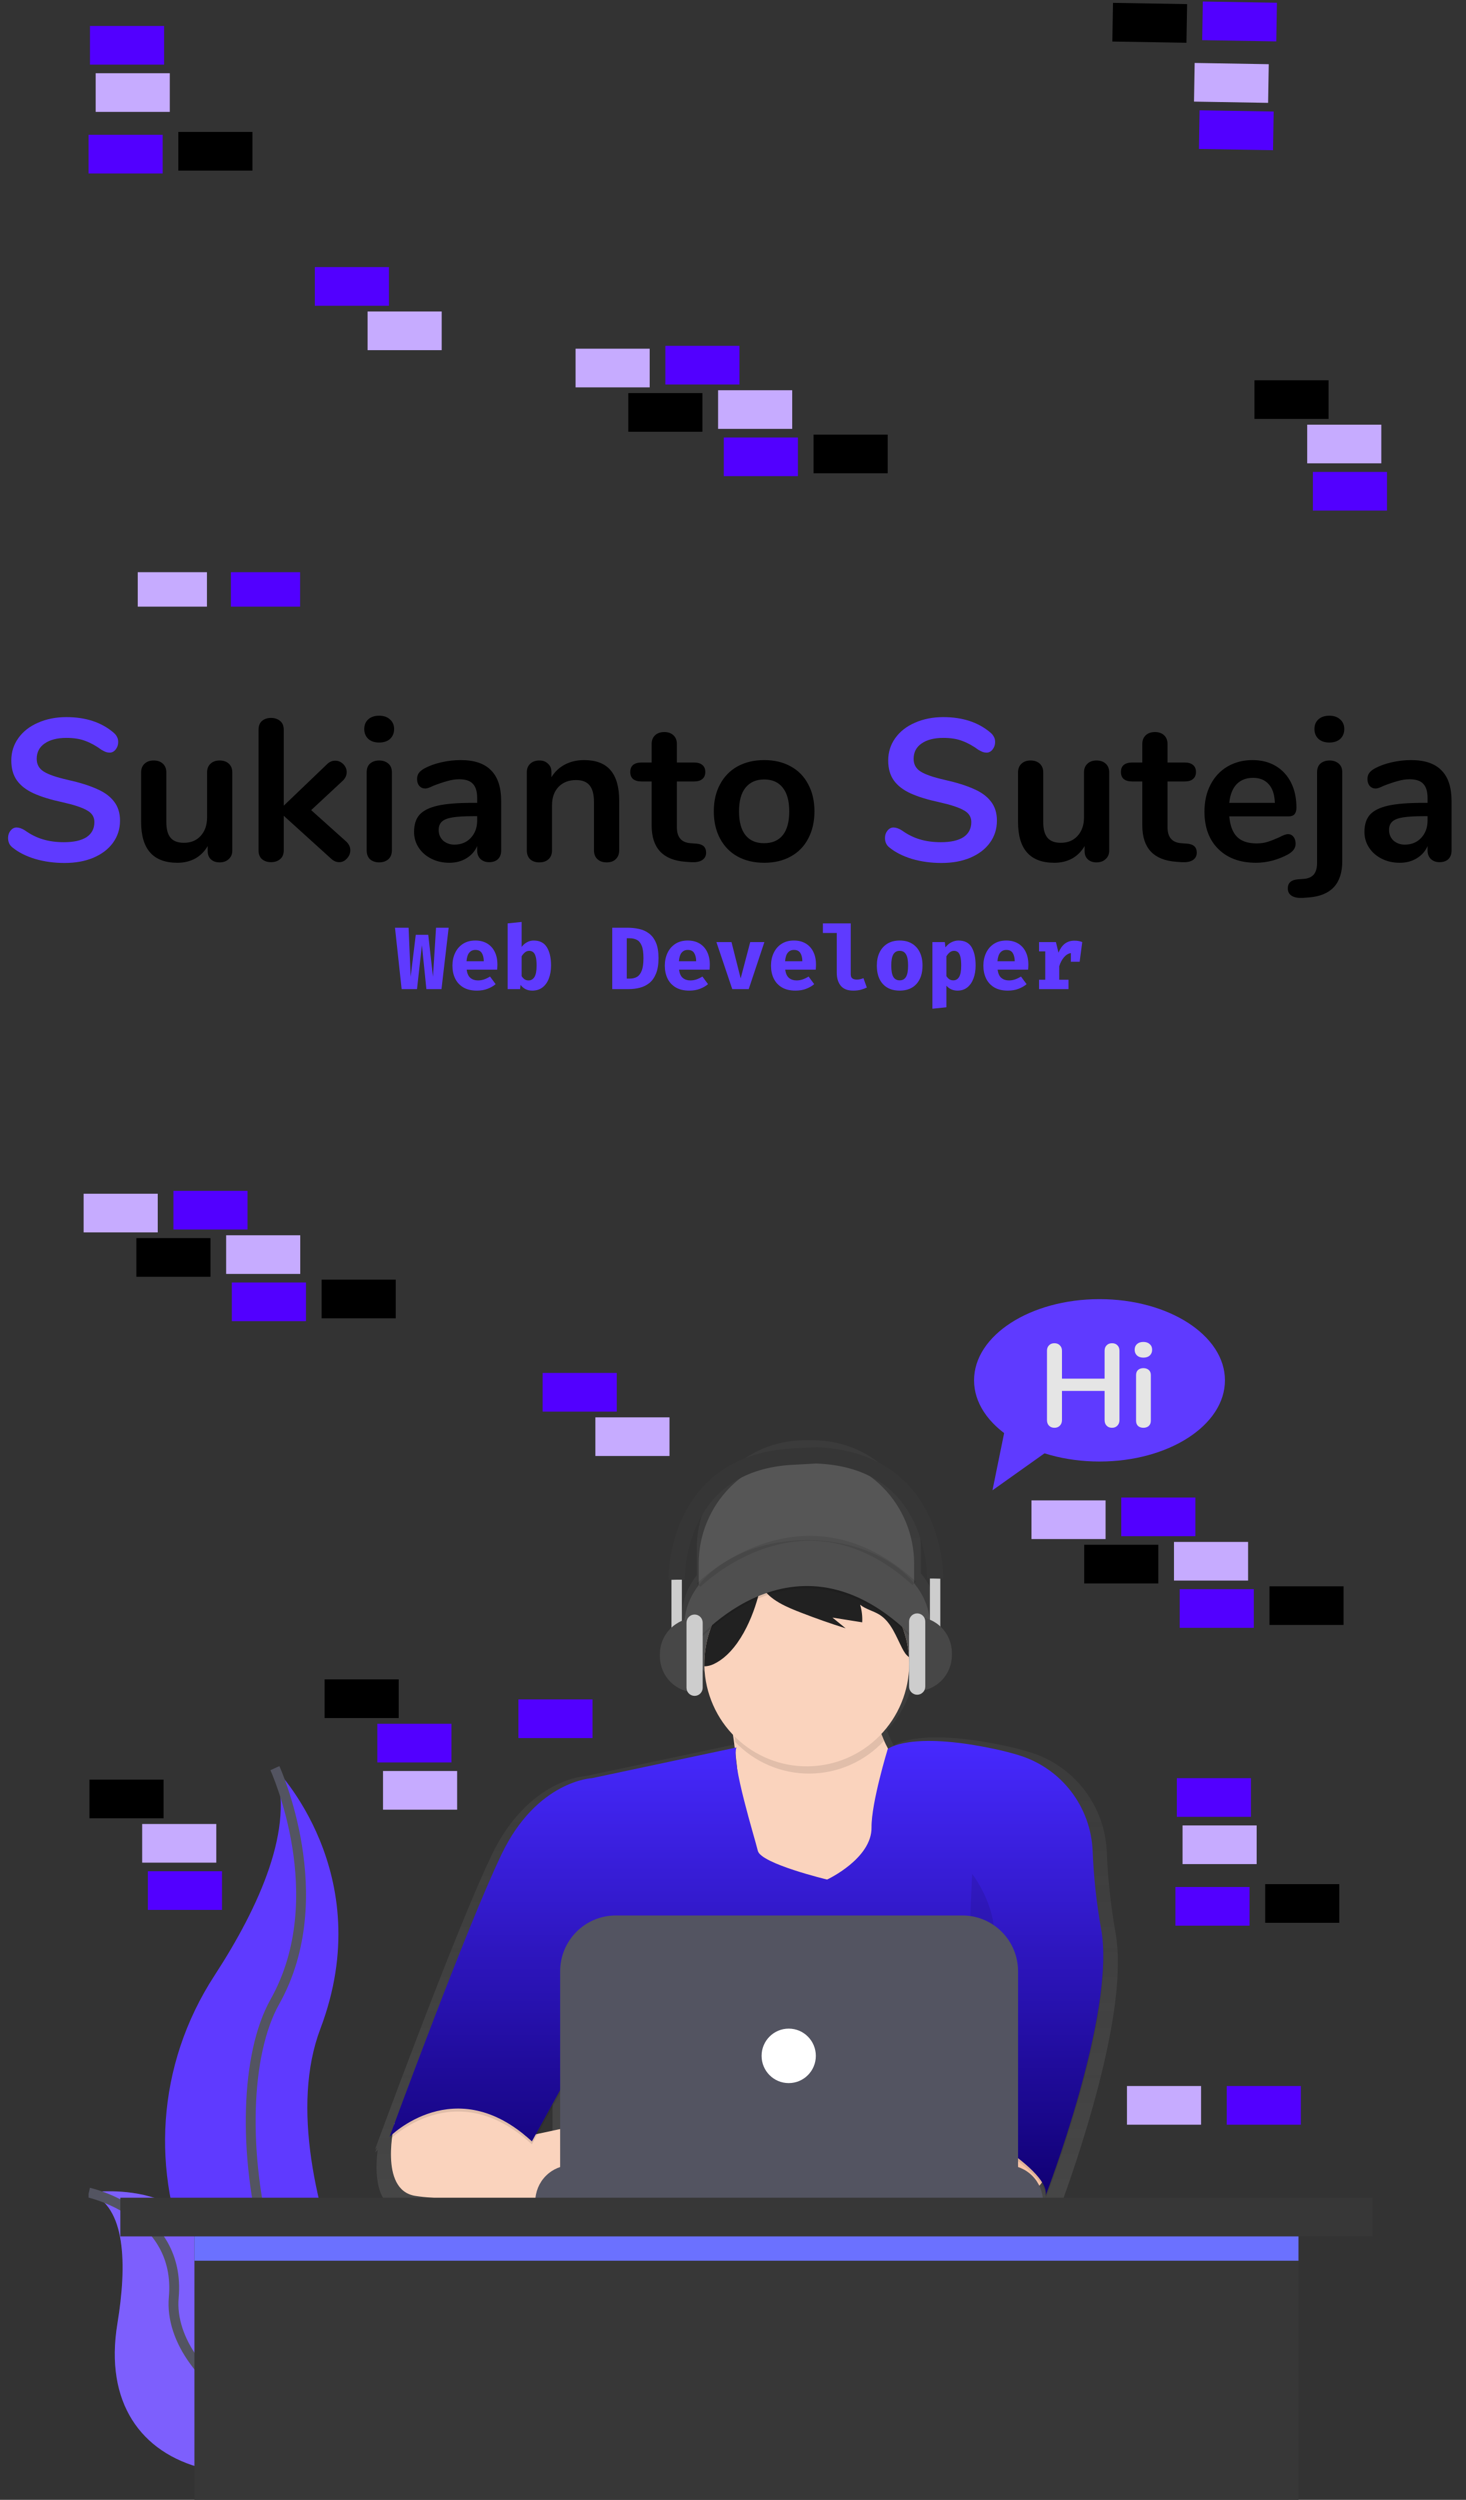 <svg width="298" height="508" viewBox="0 0 298 508" fill="none" xmlns="http://www.w3.org/2000/svg">
<rect x="0" y="0" width="298" height="508" fill="#333333" stroke="none"/>
<g clip-path="url(#clip0)">
<path d="M254.286 361.347H239.222V369.203H254.286V361.347Z" fill="#5200FF"/>
<path d="M255.445 370.949H240.381V378.806H255.445V370.949Z" fill="#C6ABFF"/>
<path d="M242.988 304.315H227.924V312.171H242.988V304.315Z" fill="#5200FF"/>
<path d="M253.707 313.335H238.642V321.192H253.707V313.335Z" fill="#C6ABFF"/>
<path d="M224.737 304.897H209.673V312.753H224.737V304.897Z" fill="#C6ABFF"/>
<path d="M273.116 322.356H258.052V330.212H273.116V322.356Z" fill="black"/>
<path d="M254.865 322.938H239.801V330.794H254.865V322.938Z" fill="#5200FF"/>
<path d="M235.456 313.917H220.391V321.774H235.456V313.917Z" fill="black"/>
<path d="M272.247 382.879H257.183V390.736H272.247V382.879Z" fill="black"/>
<path d="M253.996 383.461H238.932V391.318H253.996V383.461Z" fill="#5200FF"/>
<path d="M55.878 359.31C55.878 359.31 77.11 380.636 65.125 412.268C53.14 443.9 85.668 496.547 85.668 496.547C85.668 496.547 85.32 496.495 84.674 496.381C41.069 488.65 19.402 438.558 43.661 401.356C52.665 387.509 60.064 371.281 55.878 359.31Z" fill="#5F3AFF"/>
<path d="M55.878 359.31C55.878 359.31 67.863 385.452 55.878 406.774C43.893 428.097 53.824 487.957 85.67 496.547" stroke="#535461" stroke-width="2" stroke-miterlimit="10"/>
<path d="M18.061 445.562C18.061 445.562 42.288 441.686 44.496 463.495C46.703 485.304 91.085 488.327 91.085 488.327C91.085 488.327 90.795 488.525 90.253 488.883C53.61 513.034 18.582 504.273 23.863 472.192C25.825 460.265 25.663 448.285 18.061 445.562Z" fill="#5F3AFF"/>
<path opacity="0.2" d="M18.061 445.562C18.061 445.562 42.288 441.686 44.496 463.495C46.703 485.304 91.085 488.327 91.085 488.327C91.085 488.327 90.795 488.525 90.253 488.883C53.61 513.034 18.582 504.273 23.863 472.192C25.825 460.265 25.663 448.285 18.061 445.562Z" fill="#F5F5F5"/>
<path d="M18.061 445.562C18.061 445.562 36.865 449.708 35.321 466.882C33.777 484.056 63.248 504.654 91.085 488.327" stroke="#535461" stroke-width="2" stroke-miterlimit="10"/>
<path d="M33.247 361.638H18.183V369.494H33.247V361.638Z" fill="black"/>
<path d="M43.966 370.658H28.901V378.515H43.966V370.658Z" fill="#C6ABFF"/>
<path d="M125.371 279H110.306V286.856H125.371V279Z" fill="#5200FF"/>
<path d="M244.147 423.907H229.082V431.764H244.147V423.907Z" fill="#C6ABFF"/>
<path d="M45.125 380.26H30.06V388.117H45.125V380.26Z" fill="#5200FF"/>
<path d="M136.089 288.021H121.025V295.877H136.089V288.021Z" fill="#C6ABFF"/>
<path d="M81.047 341.27H65.983V349.126H81.047V341.27Z" fill="black"/>
<path d="M91.766 350.29H76.701V358.146H91.766V350.29Z" fill="#5200FF"/>
<path d="M120.446 345.343H105.382V353.2H120.446V345.343Z" fill="#5200FF"/>
<path d="M92.925 359.892H77.86V367.749H92.925V359.892Z" fill="#C6ABFF"/>
<path d="M264.425 423.907H249.361V431.764H264.425V423.907Z" fill="#5200FF"/>
<path d="M226.77 392.804C225.795 387.352 225.197 381.838 224.98 376.303C224.788 371.744 223.196 367.357 220.423 363.743C217.65 360.128 213.832 357.464 209.493 356.115C207.911 355.626 206.17 355.169 204.246 354.759C187.386 351.162 182.264 354.302 181.682 354.715C181.189 353.815 180.76 352.88 180.399 351.919C180.37 351.82 180.344 351.721 180.315 351.628C183.651 348.054 185.685 343.45 186.082 338.566C188.895 335.703 190.538 332.246 190.538 328.524C190.538 325.324 189.321 322.321 187.192 319.722V314.665C187.192 308.833 184.885 303.24 180.78 299.116C176.674 294.992 171.106 292.676 165.3 292.676H163.524C160.649 292.676 157.802 293.245 155.146 294.35C152.49 295.455 150.076 297.074 148.043 299.116C146.01 301.158 144.398 303.582 143.298 306.25C142.197 308.918 141.631 311.777 141.631 314.665V320.115C139.699 322.62 138.604 325.481 138.604 328.518C138.604 332.162 140.18 335.549 142.886 338.377C143.255 343.439 145.382 348.211 148.894 351.861C149.013 352.687 149.134 353.575 149.253 354.512L119.096 360.91C119.096 360.91 107.467 361.39 99.976 376.914C93.64 390.063 81.032 423.846 77.298 433.902C76.623 435.724 76.241 436.768 76.241 436.768C76.241 436.768 76.365 436.643 76.6 436.428L76.241 437.408C76.241 437.408 76.423 437.222 76.771 436.917C76.244 441.124 76.168 448.349 81.655 449.248C86.256 450.002 98.11 450.313 107.065 450.438H107.684C113.62 450.517 118.137 450.517 118.137 450.517V450.438H214.444V449.446C214.445 448.546 214.265 447.655 213.914 446.827L214.047 446.664C214.562 447.348 214.905 448.147 215.046 448.992C215.035 449.075 215.02 449.156 215 449.237L215.058 449.088C215.081 449.353 215.061 449.619 215 449.877C215 449.877 227.356 417.901 227.222 398.807C227.258 396.797 227.106 394.787 226.77 392.804V392.804ZM149.754 358.833C149.595 357.92 149.492 356.999 149.447 356.074C149.447 356.074 149.447 356.057 149.447 356.048C149.554 356.947 149.659 357.878 149.754 358.833ZM112.32 427.515V435.136L107.569 436.157L112.32 427.515Z" fill="url(#paint0_linear)"/>
<path d="M163.923 295.751C169.73 295.751 175.298 298.068 179.404 302.192C183.509 306.316 185.816 311.909 185.816 317.741V327.122H142.031V317.741C142.031 311.909 144.338 306.316 148.443 302.192C152.549 298.068 158.117 295.751 163.923 295.751V295.751Z" fill="#565656"/>
<path d="M164.077 347.421C177.859 347.421 189.032 339.71 189.032 330.198C189.032 320.686 177.859 312.975 164.077 312.975C150.295 312.975 139.123 320.686 139.123 330.198C139.123 339.71 150.295 347.421 164.077 347.421Z" fill="#4F4F4F"/>
<path d="M148.08 346.882C148.08 346.882 153.295 374.254 148.08 381.637C142.865 389.019 164.013 391.94 164.013 391.94L185.903 383.944L188.965 364.259C188.965 364.259 175.639 356.723 178.4 341.499L148.08 346.882Z" fill="#FAD3BD"/>
<path d="M212.688 439.152C212.688 439.152 214.067 445.149 206.564 446.225C202.134 446.88 197.628 446.826 193.215 446.065L191.561 431.001H209.015L212.688 439.152Z" fill="#F7C4A7"/>
<path d="M80.198 431.476C80.198 431.476 76.884 445.003 84.387 446.225C91.89 447.447 119.441 447.456 119.441 447.456V431.452L106.966 434.129L95.257 422.851L80.198 431.476Z" fill="#FAD3BD"/>
<path opacity="0.1" d="M149.691 355.725L120.37 361.952C120.37 361.952 109.194 362.415 101.998 377.33C94.802 392.246 79.184 434.845 79.184 434.845C79.184 434.845 92.51 421.311 108.122 435.767L118.534 416.854L116.236 446.842H196.911V432.692C196.911 432.692 213.751 441.764 212.529 446.839C212.529 446.839 226.941 409.541 223.827 392.592C222.89 387.352 222.315 382.053 222.106 376.734V376.734C221.922 372.352 220.393 368.136 217.728 364.662C215.063 361.189 211.393 358.629 207.222 357.334C205.704 356.866 204.035 356.426 202.181 356.033C184.88 352.344 180.454 356.033 180.454 356.033C180.454 356.033 177.102 366.986 177.163 371.95C177.238 378.331 168.13 382.562 168.13 382.562C168.13 382.562 154.656 379.332 154.045 376.719C153.434 374.106 148.613 358.801 149.691 355.725Z" fill="black"/>
<path d="M149.691 355.111L120.37 361.338C120.37 361.338 109.194 361.801 101.998 376.716C94.802 391.632 79.181 434.237 79.181 434.237C79.181 434.237 92.507 420.704 108.119 435.159L118.531 416.246L116.233 446.225H196.911V432.078C196.911 432.078 213.751 441.151 212.529 446.225C212.529 446.225 226.941 408.928 223.827 391.978C222.89 386.738 222.315 381.439 222.106 376.12V376.12C221.922 371.739 220.393 367.522 217.728 364.048C215.063 360.575 211.393 358.015 207.222 356.72C205.704 356.252 204.035 355.812 202.181 355.42C184.88 351.73 180.454 355.42 180.454 355.42C180.454 355.42 177.102 366.372 177.163 371.336C177.238 377.717 168.13 381.948 168.13 381.948C168.13 381.948 154.656 378.718 154.045 376.105C153.434 373.492 148.613 358.187 149.691 355.111Z" fill="url(#paint1_linear)"/>
<path opacity="0.1" d="M179.651 353.805C178.419 350.302 178.143 346.533 178.851 342.887L148.532 348.267C148.532 348.267 148.969 350.569 149.465 354.017C151.424 356.059 153.776 357.679 156.378 358.779C158.98 359.879 161.777 360.437 164.6 360.417C167.423 360.397 170.213 359.8 172.799 358.664C175.386 357.527 177.715 355.874 179.645 353.805H179.651Z" fill="black"/>
<path d="M184.822 338.118C184.799 343.606 182.629 348.864 178.78 352.759C174.932 356.655 169.714 358.875 164.251 358.941C158.788 359.008 153.518 356.915 149.577 353.114C145.636 349.314 143.34 344.11 143.184 338.625C143.184 338.456 143.184 338.287 143.184 338.118C143.183 334.202 144.277 330.365 146.34 327.042C148.404 323.719 151.354 321.045 154.856 319.324C155.48 319.018 156.121 318.742 156.78 318.498C160.205 317.233 163.9 316.888 167.498 317.497V317.497C172.111 318.286 176.324 320.613 179.457 324.103C182.59 327.592 184.461 332.041 184.767 336.73C184.804 337.19 184.822 337.653 184.822 338.118Z" fill="#FAD3BD"/>
<g opacity="0.1">
<path opacity="0.1" d="M156.748 318.989L156.777 318.972C156.118 319.216 155.477 319.492 154.853 319.798C151.351 321.519 148.401 324.193 146.337 327.516C144.274 330.839 143.18 334.676 143.181 338.592C143.181 338.761 143.181 338.93 143.181 339.099C143.829 339.081 144.465 338.927 145.05 338.648C150.125 336.267 153.161 328.987 154.366 323.91C154.801 322.091 155.209 320.042 156.748 318.989Z" fill="black"/>
<path opacity="0.1" d="M172.684 319.574C171.036 318.814 169.295 318.274 167.507 317.971C168.974 318.31 170.283 319.136 171.224 320.316C171.685 320.946 172.067 321.63 172.362 322.353C169.591 321.136 166.59 320.538 163.566 320.601C160.543 320.664 157.569 321.386 154.85 322.717C156.157 325.594 160.21 327.163 162.915 328.213C165.878 329.362 168.871 330.412 171.896 331.364L169.219 329.182L175.265 330.148C175.33 328.94 175.187 327.729 174.842 326.569C176.001 327.506 177.536 327.82 178.794 328.606C181.149 330.099 182.131 332.971 183.414 335.459C183.753 336.116 184.153 336.788 184.764 337.204C184.517 333.446 183.264 329.824 181.138 326.72C179.012 323.617 176.091 321.148 172.684 319.574V319.574Z" fill="black"/>
</g>
<path d="M156.748 318.515L156.777 318.498C156.118 318.742 155.477 319.017 154.853 319.324C151.351 321.045 148.401 323.719 146.337 327.042C144.274 330.365 143.18 334.202 143.181 338.118C143.181 338.287 143.181 338.456 143.181 338.625C143.829 338.607 144.465 338.453 145.05 338.174C150.125 335.793 153.161 328.513 154.366 323.435C154.801 321.628 155.209 319.571 156.748 318.515Z" fill="#212121"/>
<path d="M172.684 319.103C171.036 318.342 169.295 317.803 167.507 317.5C168.974 317.838 170.283 318.665 171.224 319.845C171.685 320.474 172.067 321.159 172.362 321.882C169.591 320.665 166.59 320.067 163.566 320.13C160.543 320.193 157.569 320.914 154.85 322.245C156.157 325.123 160.21 326.692 162.915 327.742C165.878 328.89 168.871 329.941 171.896 330.893L169.219 328.711L175.265 329.677C175.33 328.468 175.187 327.258 174.842 326.098C176.001 327.035 177.536 327.349 178.794 328.135C181.149 329.627 182.131 332.499 183.414 334.987C183.753 335.645 184.153 336.317 184.764 336.733C184.517 332.974 183.264 329.352 181.138 326.249C179.012 323.146 176.091 320.677 172.684 319.103V319.103Z" fill="#212121"/>
<path opacity="0.1" d="M140.806 334.67C140.806 334.67 162.243 307.9 187.044 334.67L184.9 328.673C184.9 328.673 173.263 311.604 164.998 315.288C156.733 318.972 148.616 321.593 148.616 321.593L140.806 334.67Z" fill="black"/>
<path d="M140.806 334.196C140.806 334.196 162.243 307.426 187.044 334.196L184.9 328.199C184.9 328.199 173.263 311.13 164.998 314.814C156.733 318.497 148.616 321.119 148.616 321.119L140.806 334.196Z" fill="#4F4F4F"/>
<path opacity="0.1" d="M123.198 391.865C123.198 391.865 118.606 404.167 125.034 415.239C131.463 426.311 119.371 430.926 119.371 430.926" fill="black"/>
<path opacity="0.1" d="M197.607 380.793C197.607 380.793 205.568 390.942 200.362 400.015C195.156 409.088 195.463 430.926 195.463 430.926" fill="black"/>
<path d="M116.155 439.998H204.649C206.598 439.998 208.468 440.776 209.846 442.16C211.224 443.545 211.999 445.422 211.999 447.38V447.38H108.809C108.809 445.423 109.583 443.546 110.96 442.161C112.338 440.777 114.207 439.999 116.155 439.998V439.998Z" fill="#535461"/>
<path d="M125.159 389.249H195.648C197.132 389.249 198.601 389.543 199.972 390.113C201.343 390.683 202.588 391.519 203.637 392.573C204.686 393.627 205.519 394.878 206.086 396.254C206.654 397.631 206.946 399.107 206.946 400.597V441.689H113.861V400.597C113.861 397.587 115.051 394.701 117.17 392.573C119.289 390.445 122.163 389.249 125.159 389.249V389.249Z" fill="#535461"/>
<path d="M160.325 423.313C163.37 423.313 165.838 420.834 165.838 417.776C165.838 414.718 163.37 412.239 160.325 412.239C157.281 412.239 154.812 414.718 154.812 417.776C154.812 420.834 157.281 423.313 160.325 423.313Z" fill="white"/>
<path opacity="0.1" d="M142.031 322.123C142.031 322.123 163.098 300.975 185.819 321.736" stroke="black" stroke-miterlimit="10"/>
<path d="M191.141 320.776H189.026V332.819H191.141V320.776Z" fill="#CDCDCD"/>
<path d="M186.204 328.568C188.137 328.568 189.991 329.34 191.358 330.713C192.725 332.086 193.493 333.948 193.493 335.889V336.361C193.493 338.302 192.725 340.165 191.358 341.537C189.991 342.91 188.137 343.682 186.204 343.682V343.682V328.568Z" fill="#474747"/>
<path d="M188.084 329.514C188.084 328.601 187.347 327.861 186.439 327.861C185.53 327.861 184.793 328.601 184.793 329.514V342.739C184.793 343.651 185.53 344.391 186.439 344.391C187.347 344.391 188.084 343.651 188.084 342.739V329.514Z" fill="#CDCDCD"/>
<path d="M136.492 333.055H138.607V321.012H136.492V333.055Z" fill="#CDCDCD"/>
<path d="M141.428 343.917C139.495 343.917 137.641 343.146 136.275 341.773C134.908 340.4 134.14 338.538 134.14 336.596V336.125C134.14 335.164 134.328 334.212 134.695 333.323C135.061 332.435 135.598 331.628 136.275 330.948C136.951 330.269 137.755 329.729 138.639 329.361C139.523 328.993 140.471 328.804 141.428 328.804V328.804V343.917Z" fill="#474747"/>
<path d="M139.548 342.972C139.548 343.885 140.285 344.625 141.194 344.625C142.103 344.625 142.839 343.885 142.839 342.972V329.747C142.839 328.834 142.103 328.094 141.194 328.094C140.285 328.094 139.548 328.834 139.548 329.747V342.972Z" fill="#CDCDCD"/>
<path d="M188.777 307.903C185.912 301.921 179.672 294.687 166.221 294.108V294.09H166.059L161.293 294.317V294.341C147.932 294.957 141.721 302.165 138.865 308.127C136.962 312.169 135.952 316.576 135.904 321.047L137.55 321.006L139.195 320.968C139.266 316.988 140.177 313.068 141.869 309.469C145.496 301.985 152.171 298.007 161.705 297.637L165.92 297.402C175.459 297.768 182.137 301.752 185.761 309.233C187.455 312.834 188.369 316.756 188.441 320.738L190.086 320.776L191.732 320.817C191.684 316.349 190.676 311.944 188.777 307.903V307.903Z" fill="#363636"/>
<path d="M263.95 447.477H39.519V508H263.95V447.477Z" fill="#373737"/>
<path d="M263.95 451.55H39.519V459.407H263.95V451.55Z" fill="#6B71FF"/>
<path d="M279 446.604H24.463V454.46H279V446.604Z" fill="#373737"/>
</g>
<ellipse cx="223.5" cy="280.5" rx="25.5" ry="16.5" fill="#5F3AFF"/>
<path d="M201.744 302.848L207.222 275.976L224.099 286.962L201.744 302.848Z" fill="#5F3AFF"/>
<path d="M226.048 272.96C226.512 272.96 226.88 273.104 227.152 273.392C227.424 273.664 227.56 274.032 227.56 274.496V288.584C227.56 289.048 227.416 289.424 227.128 289.712C226.856 290 226.496 290.144 226.048 290.144C225.584 290.144 225.216 290 224.944 289.712C224.672 289.424 224.536 289.048 224.536 288.584V282.656H215.872V288.584C215.872 289.048 215.728 289.424 215.44 289.712C215.168 290 214.8 290.144 214.336 290.144C213.888 290.144 213.52 290 213.232 289.712C212.96 289.424 212.824 289.048 212.824 288.584V274.496C212.824 274.032 212.96 273.664 213.232 273.392C213.504 273.104 213.872 272.96 214.336 272.96C214.8 272.96 215.168 273.104 215.44 273.392C215.728 273.664 215.872 274.032 215.872 274.496V280.16H224.536V274.496C224.536 274.032 224.672 273.664 224.944 273.392C225.216 273.104 225.584 272.96 226.048 272.96ZM232.423 290.144C231.991 290.144 231.631 290.024 231.343 289.784C231.071 289.528 230.935 289.168 230.935 288.704V279.44C230.935 278.976 231.071 278.624 231.343 278.384C231.631 278.144 231.991 278.024 232.423 278.024C232.855 278.024 233.215 278.144 233.503 278.384C233.791 278.624 233.935 278.976 233.935 279.44V288.704C233.935 289.168 233.791 289.528 233.503 289.784C233.215 290.024 232.855 290.144 232.423 290.144ZM232.423 275.888C231.879 275.888 231.447 275.744 231.127 275.456C230.807 275.152 230.647 274.76 230.647 274.28C230.647 273.8 230.807 273.416 231.127 273.128C231.447 272.84 231.879 272.696 232.423 272.696C232.951 272.696 233.375 272.84 233.695 273.128C234.031 273.416 234.199 273.8 234.199 274.28C234.199 274.76 234.039 275.152 233.719 275.456C233.399 275.744 232.967 275.888 232.423 275.888Z" fill="#E5E5E5"/>
<path d="M13.12 175.369C11.015 175.369 9.02 175.096 7.134 174.549C5.275 173.975 3.758 173.21 2.583 172.253C1.954 171.788 1.64 171.132 1.64 170.285C1.64 169.711 1.804 169.219 2.132 168.809C2.487 168.372 2.897 168.153 3.362 168.153C3.854 168.153 4.414 168.344 5.043 168.727C6.218 169.574 7.448 170.189 8.733 170.572C10.018 170.955 11.439 171.146 12.997 171.146C14.992 171.146 16.523 170.804 17.589 170.121C18.655 169.41 19.188 168.385 19.188 167.046C19.188 166.007 18.682 165.215 17.671 164.668C16.687 164.094 15.033 163.547 12.71 163.028C10.305 162.509 8.35 161.907 6.847 161.224C5.344 160.541 4.209 159.666 3.444 158.6C2.679 157.534 2.296 156.181 2.296 154.541C2.296 152.846 2.774 151.329 3.731 149.99C4.688 148.651 6.013 147.612 7.708 146.874C9.43 146.109 11.357 145.726 13.489 145.726C17.398 145.726 20.582 146.765 23.042 148.842C23.397 149.143 23.643 149.443 23.78 149.744C23.944 150.017 24.026 150.373 24.026 150.81C24.026 151.384 23.848 151.89 23.493 152.327C23.165 152.737 22.769 152.942 22.304 152.942C22.031 152.942 21.771 152.901 21.525 152.819C21.306 152.737 21.006 152.587 20.623 152.368C19.502 151.548 18.409 150.947 17.343 150.564C16.304 150.154 15.02 149.949 13.489 149.949C11.63 149.949 10.154 150.332 9.061 151.097C7.995 151.835 7.462 152.874 7.462 154.213C7.462 155.334 7.94 156.195 8.897 156.796C9.854 157.397 11.48 157.958 13.776 158.477C16.209 159.024 18.177 159.639 19.68 160.322C21.211 160.978 22.372 161.825 23.165 162.864C23.985 163.903 24.395 165.201 24.395 166.759C24.395 168.454 23.917 169.957 22.96 171.269C22.031 172.554 20.705 173.565 18.983 174.303C17.288 175.014 15.334 175.369 13.12 175.369ZM191.374 175.369C189.269 175.369 187.274 175.096 185.388 174.549C183.529 173.975 182.012 173.21 180.837 172.253C180.208 171.788 179.894 171.132 179.894 170.285C179.894 169.711 180.058 169.219 180.386 168.809C180.741 168.372 181.151 168.153 181.616 168.153C182.108 168.153 182.668 168.344 183.297 168.727C184.472 169.574 185.702 170.189 186.987 170.572C188.272 170.955 189.693 171.146 191.251 171.146C193.246 171.146 194.777 170.804 195.843 170.121C196.909 169.41 197.442 168.385 197.442 167.046C197.442 166.007 196.936 165.215 195.925 164.668C194.941 164.094 193.287 163.547 190.964 163.028C188.559 162.509 186.604 161.907 185.101 161.224C183.598 160.541 182.463 159.666 181.698 158.6C180.933 157.534 180.55 156.181 180.55 154.541C180.55 152.846 181.028 151.329 181.985 149.99C182.942 148.651 184.267 147.612 185.962 146.874C187.684 146.109 189.611 145.726 191.743 145.726C195.652 145.726 198.836 146.765 201.296 148.842C201.651 149.143 201.897 149.443 202.034 149.744C202.198 150.017 202.28 150.373 202.28 150.81C202.28 151.384 202.102 151.89 201.747 152.327C201.419 152.737 201.023 152.942 200.558 152.942C200.285 152.942 200.025 152.901 199.779 152.819C199.56 152.737 199.26 152.587 198.877 152.368C197.756 151.548 196.663 150.947 195.597 150.564C194.558 150.154 193.274 149.949 191.743 149.949C189.884 149.949 188.408 150.332 187.315 151.097C186.249 151.835 185.716 152.874 185.716 154.213C185.716 155.334 186.194 156.195 187.151 156.796C188.108 157.397 189.734 157.958 192.03 158.477C194.463 159.024 196.431 159.639 197.934 160.322C199.465 160.978 200.626 161.825 201.419 162.864C202.239 163.903 202.649 165.201 202.649 166.759C202.649 168.454 202.171 169.957 201.214 171.269C200.285 172.554 198.959 173.565 197.237 174.303C195.542 175.014 193.588 175.369 191.374 175.369Z" fill="#5F3AFF"/>
<path d="M44.636 154.541C45.429 154.541 46.058 154.76 46.523 155.197C46.987 155.634 47.219 156.222 47.219 156.96V172.868C47.219 173.579 46.974 174.153 46.481 174.59C46.017 175.027 45.402 175.246 44.636 175.246C43.898 175.246 43.311 175.041 42.873 174.631C42.436 174.221 42.218 173.661 42.218 172.95V171.925C41.589 173.018 40.742 173.866 39.675 174.467C38.609 175.041 37.407 175.328 36.068 175.328C31.148 175.328 28.688 172.567 28.688 167.046V156.96C28.688 156.222 28.92 155.634 29.384 155.197C29.849 154.76 30.464 154.541 31.23 154.541C32.022 154.541 32.651 154.76 33.115 155.197C33.58 155.634 33.812 156.222 33.812 156.96V167.087C33.812 168.508 34.099 169.561 34.673 170.244C35.248 170.927 36.15 171.269 37.38 171.269C38.801 171.269 39.935 170.804 40.782 169.875C41.657 168.918 42.094 167.661 42.094 166.103V156.96C42.094 156.222 42.327 155.634 42.791 155.197C43.256 154.76 43.871 154.541 44.636 154.541ZM70.389 171.023C70.935 171.542 71.209 172.13 71.209 172.786C71.209 173.415 70.976 173.975 70.512 174.467C70.074 174.959 69.555 175.205 68.954 175.205C68.352 175.205 67.792 174.959 67.273 174.467L57.679 165.775V172.786C57.679 173.579 57.433 174.18 56.941 174.59C56.449 175 55.834 175.205 55.096 175.205C54.358 175.205 53.743 175 53.251 174.59C52.786 174.18 52.554 173.579 52.554 172.786V148.309C52.554 147.516 52.786 146.915 53.251 146.505C53.743 146.095 54.358 145.89 55.096 145.89C55.834 145.89 56.449 146.095 56.941 146.505C57.433 146.915 57.679 147.516 57.679 148.309V163.725L66.453 155.32C66.945 154.828 67.505 154.582 68.134 154.582C68.762 154.582 69.309 154.814 69.774 155.279C70.238 155.744 70.471 156.29 70.471 156.919C70.471 157.548 70.211 158.122 69.692 158.641L63.255 164.627L70.389 171.023ZM77.077 175.246C76.339 175.246 75.724 175.041 75.232 174.631C74.767 174.194 74.535 173.579 74.535 172.786V156.96C74.535 156.167 74.767 155.566 75.232 155.156C75.724 154.746 76.339 154.541 77.077 154.541C77.815 154.541 78.43 154.746 78.922 155.156C79.414 155.566 79.66 156.167 79.66 156.96V172.786C79.66 173.579 79.414 174.194 78.922 174.631C78.43 175.041 77.815 175.246 77.077 175.246ZM77.077 150.892C76.148 150.892 75.41 150.646 74.863 150.154C74.317 149.635 74.043 148.965 74.043 148.145C74.043 147.325 74.317 146.669 74.863 146.177C75.41 145.685 76.148 145.439 77.077 145.439C77.979 145.439 78.704 145.685 79.25 146.177C79.824 146.669 80.111 147.325 80.111 148.145C80.111 148.965 79.838 149.635 79.291 150.154C78.745 150.646 78.007 150.892 77.077 150.892ZM93.637 154.459C96.425 154.459 98.489 155.156 99.828 156.55C101.195 157.917 101.878 160.008 101.878 162.823V172.827C101.878 173.565 101.66 174.153 101.222 174.59C100.785 175 100.184 175.205 99.418 175.205C98.708 175.205 98.12 174.986 97.655 174.549C97.218 174.112 96.999 173.538 96.999 172.827V171.925C96.535 172.991 95.797 173.825 94.785 174.426C93.801 175.027 92.653 175.328 91.341 175.328C90.002 175.328 88.786 175.055 87.692 174.508C86.599 173.961 85.738 173.21 85.109 172.253C84.481 171.296 84.166 170.23 84.166 169.055C84.166 167.579 84.535 166.417 85.273 165.57C86.039 164.723 87.269 164.108 88.963 163.725C90.658 163.342 92.995 163.151 95.974 163.151H96.999V162.208C96.999 160.869 96.712 159.898 96.138 159.297C95.564 158.668 94.635 158.354 93.35 158.354C92.558 158.354 91.751 158.477 90.931 158.723C90.111 158.942 89.141 159.27 88.02 159.707C87.31 160.062 86.79 160.24 86.462 160.24C85.97 160.24 85.56 160.062 85.232 159.707C84.932 159.352 84.781 158.887 84.781 158.313C84.781 157.848 84.891 157.452 85.109 157.124C85.355 156.769 85.752 156.441 86.298 156.14C87.255 155.621 88.389 155.211 89.701 154.91C91.041 154.609 92.353 154.459 93.637 154.459ZM92.366 171.638C93.733 171.638 94.84 171.187 95.687 170.285C96.562 169.356 96.999 168.167 96.999 166.718V165.857H96.261C94.43 165.857 93.009 165.939 91.997 166.103C90.986 166.267 90.262 166.554 89.824 166.964C89.387 167.374 89.168 167.934 89.168 168.645C89.168 169.52 89.469 170.244 90.07 170.818C90.699 171.365 91.464 171.638 92.366 171.638ZM118.731 154.459C121.136 154.459 122.927 155.142 124.102 156.509C125.277 157.876 125.865 159.939 125.865 162.7V172.786C125.865 173.551 125.633 174.153 125.168 174.59C124.731 175.027 124.116 175.246 123.323 175.246C122.53 175.246 121.902 175.027 121.437 174.59C120.972 174.153 120.74 173.551 120.74 172.786V162.987C120.74 161.429 120.439 160.295 119.838 159.584C119.264 158.873 118.348 158.518 117.091 158.518C115.615 158.518 114.426 158.983 113.524 159.912C112.649 160.841 112.212 162.085 112.212 163.643V172.786C112.212 173.551 111.98 174.153 111.515 174.59C111.05 175.027 110.422 175.246 109.629 175.246C108.836 175.246 108.208 175.027 107.743 174.59C107.306 174.153 107.087 173.551 107.087 172.786V156.919C107.087 156.208 107.319 155.634 107.784 155.197C108.249 154.76 108.877 154.541 109.67 154.541C110.381 154.541 110.955 154.76 111.392 155.197C111.857 155.607 112.089 156.154 112.089 156.837V157.944C112.772 156.823 113.688 155.962 114.836 155.361C115.984 154.76 117.282 154.459 118.731 154.459ZM141.484 171.433C142.851 171.515 143.534 172.13 143.534 173.278C143.534 173.934 143.261 174.44 142.714 174.795C142.195 175.123 141.443 175.26 140.459 175.205L139.352 175.123C134.76 174.795 132.464 172.335 132.464 167.743V158.805H130.414C129.676 158.805 129.102 158.641 128.692 158.313C128.31 157.985 128.118 157.507 128.118 156.878C128.118 156.249 128.31 155.771 128.692 155.443C129.102 155.115 129.676 154.951 130.414 154.951H132.464V151.179C132.464 150.441 132.697 149.853 133.161 149.416C133.626 148.979 134.255 148.76 135.047 148.76C135.813 148.76 136.428 148.979 136.892 149.416C137.357 149.853 137.589 150.441 137.589 151.179V154.951H141.074C141.812 154.951 142.373 155.115 142.755 155.443C143.165 155.771 143.37 156.249 143.37 156.878C143.37 157.507 143.165 157.985 142.755 158.313C142.373 158.641 141.812 158.805 141.074 158.805H137.589V168.112C137.589 170.135 138.519 171.214 140.377 171.351L141.484 171.433ZM155.348 175.328C153.298 175.328 151.494 174.904 149.936 174.057C148.405 173.21 147.216 171.993 146.369 170.408C145.522 168.823 145.098 166.978 145.098 164.873C145.098 162.768 145.522 160.937 146.369 159.379C147.216 157.794 148.405 156.577 149.936 155.73C151.494 154.883 153.298 154.459 155.348 154.459C157.398 154.459 159.188 154.883 160.719 155.73C162.277 156.577 163.466 157.794 164.286 159.379C165.133 160.937 165.557 162.768 165.557 164.873C165.557 166.978 165.133 168.823 164.286 170.408C163.466 171.993 162.277 173.21 160.719 174.057C159.188 174.904 157.398 175.328 155.348 175.328ZM155.307 171.351C156.974 171.351 158.245 170.804 159.12 169.711C159.995 168.618 160.432 167.005 160.432 164.873C160.432 162.768 159.995 161.169 159.12 160.076C158.245 158.955 156.988 158.395 155.348 158.395C153.708 158.395 152.437 158.955 151.535 160.076C150.66 161.169 150.223 162.768 150.223 164.873C150.223 167.005 150.66 168.618 151.535 169.711C152.41 170.804 153.667 171.351 155.307 171.351ZM222.89 154.541C223.683 154.541 224.312 154.76 224.776 155.197C225.241 155.634 225.473 156.222 225.473 156.96V172.868C225.473 173.579 225.227 174.153 224.735 174.59C224.271 175.027 223.656 175.246 222.89 175.246C222.152 175.246 221.565 175.041 221.127 174.631C220.69 174.221 220.471 173.661 220.471 172.95V171.925C219.843 173.018 218.995 173.866 217.929 174.467C216.863 175.041 215.661 175.328 214.321 175.328C209.401 175.328 206.941 172.567 206.941 167.046V156.96C206.941 156.222 207.174 155.634 207.638 155.197C208.103 154.76 208.718 154.541 209.483 154.541C210.276 154.541 210.905 154.76 211.369 155.197C211.834 155.634 212.066 156.222 212.066 156.96V167.087C212.066 168.508 212.353 169.561 212.927 170.244C213.501 170.927 214.403 171.269 215.633 171.269C217.055 171.269 218.189 170.804 219.036 169.875C219.911 168.918 220.348 167.661 220.348 166.103V156.96C220.348 156.222 220.581 155.634 221.045 155.197C221.51 154.76 222.125 154.541 222.89 154.541ZM241.222 171.433C242.588 171.515 243.272 172.13 243.272 173.278C243.272 173.934 242.998 174.44 242.452 174.795C241.932 175.123 241.181 175.26 240.197 175.205L239.09 175.123C234.498 174.795 232.202 172.335 232.202 167.743V158.805H230.152C229.414 158.805 228.84 158.641 228.43 158.313C228.047 157.985 227.856 157.507 227.856 156.878C227.856 156.249 228.047 155.771 228.43 155.443C228.84 155.115 229.414 154.951 230.152 154.951H232.202V151.179C232.202 150.441 232.434 149.853 232.899 149.416C233.363 148.979 233.992 148.76 234.785 148.76C235.55 148.76 236.165 148.979 236.63 149.416C237.094 149.853 237.327 150.441 237.327 151.179V154.951H240.812C241.55 154.951 242.11 155.115 242.493 155.443C242.903 155.771 243.108 156.249 243.108 156.878C243.108 157.507 242.903 157.985 242.493 158.313C242.11 158.641 241.55 158.805 240.812 158.805H237.327V168.112C237.327 170.135 238.256 171.214 240.115 171.351L241.222 171.433ZM261.809 169.506C262.274 169.506 262.643 169.684 262.916 170.039C263.217 170.394 263.367 170.873 263.367 171.474C263.367 172.321 262.862 173.032 261.85 173.606C260.921 174.125 259.869 174.549 258.693 174.877C257.518 175.178 256.397 175.328 255.331 175.328C252.106 175.328 249.55 174.399 247.664 172.54C245.778 170.681 244.835 168.139 244.835 164.914C244.835 162.864 245.245 161.046 246.065 159.461C246.885 157.876 248.033 156.646 249.509 155.771C251.013 154.896 252.707 154.459 254.593 154.459C256.397 154.459 257.969 154.855 259.308 155.648C260.648 156.441 261.686 157.561 262.424 159.01C263.162 160.459 263.531 162.167 263.531 164.135C263.531 165.31 263.012 165.898 261.973 165.898H249.878C250.042 167.784 250.575 169.178 251.477 170.08C252.379 170.955 253.691 171.392 255.413 171.392C256.288 171.392 257.053 171.283 257.709 171.064C258.393 170.845 259.158 170.545 260.005 170.162C260.825 169.725 261.427 169.506 261.809 169.506ZM254.716 158.067C253.322 158.067 252.202 158.504 251.354 159.379C250.534 160.254 250.042 161.511 249.878 163.151H259.144C259.09 161.484 258.68 160.226 257.914 159.379C257.149 158.504 256.083 158.067 254.716 158.067ZM264.854 182.462C263.87 182.517 263.118 182.38 262.599 182.052C262.052 181.724 261.779 181.218 261.779 180.535C261.779 179.414 262.462 178.799 263.829 178.69L264.936 178.608C265.865 178.553 266.562 178.266 267.027 177.747C267.491 177.228 267.724 176.435 267.724 175.369V156.96C267.724 156.167 267.956 155.566 268.421 155.156C268.913 154.746 269.528 154.541 270.266 154.541C271.004 154.541 271.619 154.746 272.111 155.156C272.603 155.566 272.849 156.167 272.849 156.96V175C272.849 179.592 270.553 182.052 265.961 182.38L264.854 182.462ZM270.225 150.892C269.295 150.892 268.557 150.646 268.011 150.154C267.464 149.635 267.191 148.965 267.191 148.145C267.191 147.325 267.464 146.669 268.011 146.177C268.557 145.685 269.295 145.439 270.225 145.439C271.127 145.439 271.851 145.685 272.398 146.177C272.972 146.669 273.259 147.325 273.259 148.145C273.259 148.965 272.985 149.635 272.439 150.154C271.892 150.646 271.154 150.892 270.225 150.892ZM286.826 154.459C289.614 154.459 291.677 155.156 293.017 156.55C294.383 157.917 295.067 160.008 295.067 162.823V172.827C295.067 173.565 294.848 174.153 294.411 174.59C293.973 175 293.372 175.205 292.607 175.205C291.896 175.205 291.308 174.986 290.844 174.549C290.406 174.112 290.188 173.538 290.188 172.827V171.925C289.723 172.991 288.985 173.825 287.974 174.426C286.99 175.027 285.842 175.328 284.53 175.328C283.19 175.328 281.974 175.055 280.881 174.508C279.787 173.961 278.926 173.21 278.298 172.253C277.669 171.296 277.355 170.23 277.355 169.055C277.355 167.579 277.724 166.417 278.462 165.57C279.227 164.723 280.457 164.108 282.152 163.725C283.846 163.342 286.183 163.151 289.163 163.151H290.188V162.208C290.188 160.869 289.901 159.898 289.327 159.297C288.753 158.668 287.823 158.354 286.539 158.354C285.746 158.354 284.94 158.477 284.12 158.723C283.3 158.942 282.329 159.27 281.209 159.707C280.498 160.062 279.979 160.24 279.651 160.24C279.159 160.24 278.749 160.062 278.421 159.707C278.12 159.352 277.97 158.887 277.97 158.313C277.97 157.848 278.079 157.452 278.298 157.124C278.544 156.769 278.94 156.441 279.487 156.14C280.443 155.621 281.578 155.211 282.89 154.91C284.229 154.609 285.541 154.459 286.826 154.459ZM285.555 171.638C286.921 171.638 288.028 171.187 288.876 170.285C289.75 169.356 290.188 168.167 290.188 166.718V165.857H289.45C287.618 165.857 286.197 165.939 285.186 166.103C284.174 166.267 283.45 166.554 283.013 166.964C282.575 167.374 282.357 167.934 282.357 168.645C282.357 169.52 282.657 170.244 283.259 170.818C283.887 171.365 284.653 171.638 285.555 171.638Z" fill="black"/>
<path d="M91.2 188.526L89.742 201H86.673L85.764 192.081L84.765 201H81.642L80.292 188.526H83.055L83.478 198.48L84.513 189.966H87.051L88.014 198.48L88.635 188.526H91.2ZM94.865 197.049C94.961 197.829 95.216 198.39 95.63 198.732C96.044 199.068 96.554 199.236 97.16 199.236C97.598 199.236 98.021 199.164 98.429 199.02C98.837 198.876 99.23 198.684 99.608 198.444L100.751 199.992C100.301 200.376 99.755 200.691 99.113 200.937C98.477 201.183 97.751 201.306 96.935 201.306C95.843 201.306 94.928 201.09 94.19 200.658C93.452 200.22 92.897 199.62 92.525 198.858C92.153 198.096 91.967 197.22 91.967 196.23C91.967 195.288 92.147 194.433 92.507 193.665C92.867 192.891 93.392 192.276 94.082 191.82C94.778 191.358 95.627 191.127 96.629 191.127C97.541 191.127 98.33 191.322 98.996 191.712C99.668 192.102 100.187 192.663 100.553 193.395C100.925 194.127 101.111 195.006 101.111 196.032C101.111 196.194 101.105 196.368 101.093 196.554C101.087 196.74 101.075 196.905 101.057 197.049H94.865ZM96.629 193.035C96.119 193.035 95.708 193.218 95.396 193.584C95.084 193.95 94.895 194.535 94.829 195.339H98.339C98.333 194.643 98.198 194.085 97.934 193.665C97.67 193.245 97.235 193.035 96.629 193.035ZM106.036 192.423C106.336 192.027 106.696 191.712 107.116 191.478C107.542 191.244 107.998 191.127 108.484 191.127C109.714 191.127 110.608 191.583 111.166 192.495C111.73 193.407 112.012 194.64 112.012 196.194C112.012 197.178 111.865 198.057 111.571 198.831C111.283 199.599 110.854 200.205 110.284 200.649C109.714 201.087 109.015 201.306 108.187 201.306C107.185 201.306 106.396 200.916 105.82 200.136L105.712 201H103.192V187.644L106.036 187.347V192.423ZM107.44 199.236C107.944 199.236 108.343 199.005 108.637 198.543C108.931 198.075 109.078 197.304 109.078 196.23C109.078 195.438 109.015 194.826 108.889 194.394C108.769 193.956 108.595 193.653 108.367 193.485C108.145 193.311 107.884 193.224 107.584 193.224C107.266 193.224 106.981 193.323 106.729 193.521C106.477 193.719 106.246 193.989 106.036 194.331V198.363C106.216 198.645 106.417 198.861 106.639 199.011C106.861 199.161 107.128 199.236 107.44 199.236ZM133.859 194.7C133.859 195.966 133.691 197.01 133.355 197.832C133.025 198.654 132.575 199.296 132.005 199.758C131.435 200.214 130.787 200.535 130.061 200.721C129.341 200.907 128.594 201 127.82 201H124.454V188.526H127.604C128.402 188.526 129.173 188.61 129.917 188.778C130.667 188.94 131.336 189.243 131.924 189.687C132.518 190.125 132.989 190.749 133.337 191.559C133.685 192.363 133.859 193.41 133.859 194.7ZM130.799 194.7C130.799 193.578 130.676 192.729 130.43 192.153C130.19 191.577 129.86 191.187 129.44 190.983C129.026 190.773 128.558 190.668 128.036 190.668H127.406V198.867H128.036C128.582 198.867 129.062 198.75 129.476 198.516C129.89 198.276 130.214 197.853 130.448 197.247C130.682 196.641 130.799 195.792 130.799 194.7ZM138.037 197.049C138.133 197.829 138.388 198.39 138.802 198.732C139.216 199.068 139.726 199.236 140.332 199.236C140.77 199.236 141.193 199.164 141.601 199.02C142.009 198.876 142.402 198.684 142.78 198.444L143.923 199.992C143.473 200.376 142.927 200.691 142.285 200.937C141.649 201.183 140.923 201.306 140.107 201.306C139.015 201.306 138.1 201.09 137.362 200.658C136.624 200.22 136.069 199.62 135.697 198.858C135.325 198.096 135.139 197.22 135.139 196.23C135.139 195.288 135.319 194.433 135.679 193.665C136.039 192.891 136.564 192.276 137.254 191.82C137.95 191.358 138.799 191.127 139.801 191.127C140.713 191.127 141.502 191.322 142.168 191.712C142.84 192.102 143.359 192.663 143.725 193.395C144.097 194.127 144.283 195.006 144.283 196.032C144.283 196.194 144.277 196.368 144.265 196.554C144.259 196.74 144.247 196.905 144.229 197.049H138.037ZM139.801 193.035C139.291 193.035 138.88 193.218 138.568 193.584C138.256 193.95 138.067 194.535 138.001 195.339H141.511C141.505 194.643 141.37 194.085 141.106 193.665C140.842 193.245 140.407 193.035 139.801 193.035ZM155.382 191.442L152.196 201H148.848L145.626 191.442H148.695L150.558 198.822L152.502 191.442H155.382ZM159.622 197.049C159.718 197.829 159.973 198.39 160.387 198.732C160.801 199.068 161.311 199.236 161.917 199.236C162.355 199.236 162.778 199.164 163.186 199.02C163.594 198.876 163.987 198.684 164.365 198.444L165.508 199.992C165.058 200.376 164.512 200.691 163.87 200.937C163.234 201.183 162.508 201.306 161.692 201.306C160.6 201.306 159.685 201.09 158.947 200.658C158.209 200.22 157.654 199.62 157.282 198.858C156.91 198.096 156.724 197.22 156.724 196.23C156.724 195.288 156.904 194.433 157.264 193.665C157.624 192.891 158.149 192.276 158.839 191.82C159.535 191.358 160.384 191.127 161.386 191.127C162.298 191.127 163.087 191.322 163.753 191.712C164.425 192.102 164.944 192.663 165.31 193.395C165.682 194.127 165.868 195.006 165.868 196.032C165.868 196.194 165.862 196.368 165.85 196.554C165.844 196.74 165.832 196.905 165.814 197.049H159.622ZM161.386 193.035C160.876 193.035 160.465 193.218 160.153 193.584C159.841 193.95 159.652 194.535 159.586 195.339H163.096C163.09 194.643 162.955 194.085 162.691 193.665C162.427 193.245 161.992 193.035 161.386 193.035ZM172.935 187.644V197.994C172.935 198.378 173.043 198.654 173.259 198.822C173.481 198.984 173.784 199.065 174.168 199.065C174.414 199.065 174.651 199.038 174.879 198.984C175.107 198.924 175.32 198.855 175.518 198.777L176.202 200.676C175.878 200.844 175.488 200.991 175.032 201.117C174.576 201.243 174.045 201.306 173.439 201.306C172.287 201.306 171.441 200.976 170.901 200.316C170.361 199.65 170.091 198.759 170.091 197.643V189.588H167.274V187.644H172.935ZM182.882 191.127C183.866 191.127 184.703 191.337 185.393 191.757C186.083 192.177 186.611 192.768 186.977 193.53C187.343 194.286 187.526 195.174 187.526 196.194C187.526 197.79 187.118 199.041 186.302 199.947C185.486 200.853 184.346 201.306 182.882 201.306C181.418 201.306 180.278 200.859 179.462 199.965C178.646 199.071 178.238 197.82 178.238 196.212C178.238 195.198 178.421 194.31 178.787 193.548C179.159 192.786 179.69 192.192 180.38 191.766C181.076 191.34 181.91 191.127 182.882 191.127ZM182.882 193.224C182.3 193.224 181.868 193.464 181.586 193.944C181.31 194.418 181.172 195.174 181.172 196.212C181.172 197.268 181.31 198.033 181.586 198.507C181.868 198.981 182.3 199.218 182.882 199.218C183.464 199.218 183.893 198.981 184.169 198.507C184.451 198.033 184.592 197.262 184.592 196.194C184.592 195.162 184.451 194.409 184.169 193.935C183.893 193.461 183.464 193.224 182.882 193.224ZM194.827 191.127C196.075 191.127 196.969 191.583 197.509 192.495C198.049 193.407 198.319 194.64 198.319 196.194C198.319 197.178 198.175 198.057 197.887 198.831C197.599 199.599 197.182 200.205 196.636 200.649C196.09 201.087 195.427 201.306 194.647 201.306C193.717 201.306 192.961 200.973 192.379 200.307V204.69L189.535 204.987V191.442H192.055L192.181 192.513C192.571 192.015 192.997 191.661 193.459 191.451C193.921 191.235 194.377 191.127 194.827 191.127ZM193.945 193.224C193.615 193.224 193.324 193.323 193.072 193.521C192.82 193.719 192.589 193.989 192.379 194.331V198.363C192.577 198.657 192.784 198.873 193 199.011C193.222 199.149 193.483 199.218 193.783 199.218C194.287 199.218 194.68 198.99 194.962 198.534C195.244 198.072 195.385 197.304 195.385 196.23C195.385 195.438 195.328 194.826 195.214 194.394C195.1 193.956 194.935 193.653 194.719 193.485C194.503 193.311 194.245 193.224 193.945 193.224ZM202.794 197.049C202.89 197.829 203.145 198.39 203.559 198.732C203.973 199.068 204.483 199.236 205.089 199.236C205.527 199.236 205.95 199.164 206.358 199.02C206.766 198.876 207.159 198.684 207.537 198.444L208.68 199.992C208.23 200.376 207.684 200.691 207.042 200.937C206.406 201.183 205.68 201.306 204.864 201.306C203.772 201.306 202.857 201.09 202.119 200.658C201.381 200.22 200.826 199.62 200.454 198.858C200.082 198.096 199.896 197.22 199.896 196.23C199.896 195.288 200.076 194.433 200.436 193.665C200.796 192.891 201.321 192.276 202.011 191.82C202.707 191.358 203.556 191.127 204.558 191.127C205.47 191.127 206.259 191.322 206.925 191.712C207.597 192.102 208.116 192.663 208.482 193.395C208.854 194.127 209.04 195.006 209.04 196.032C209.04 196.194 209.034 196.368 209.022 196.554C209.016 196.74 209.004 196.905 208.986 197.049H202.794ZM204.558 193.035C204.048 193.035 203.637 193.218 203.325 193.584C203.013 193.95 202.824 194.535 202.758 195.339H206.268C206.262 194.643 206.127 194.085 205.863 193.665C205.599 193.245 205.164 193.035 204.558 193.035ZM211.211 201V199.092H212.471V193.332H211.211V191.442H214.64L215.162 193.593C215.504 192.771 215.939 192.159 216.467 191.757C217.001 191.355 217.652 191.154 218.42 191.154C218.744 191.154 219.032 191.181 219.284 191.235C219.536 191.283 219.773 191.352 219.995 191.442L219.464 195.438H217.682V193.674C217.142 193.77 216.668 194.064 216.26 194.556C215.852 195.042 215.537 195.642 215.315 196.356V199.092H217.205V201H211.211Z" fill="#5F3AFF"/>
<path d="M270.064 77.278H255V85.135H270.064V77.278Z" fill="black"/>
<path d="M280.783 86.299H265.719V94.155H280.783V86.299Z" fill="#C6ABFF"/>
<path d="M281.942 95.901H266.877V103.757H281.942V95.901Z" fill="#5200FF"/>
<path d="M150.315 70.278H135.25V78.135H150.315V70.278Z" fill="#5200FF"/>
<path d="M161.034 79.299H145.97V87.155H161.034V79.299Z" fill="#C6ABFF"/>
<path d="M132.064 70.86H117V78.717H132.064V70.86Z" fill="#C6ABFF"/>
<path d="M180.444 88.319H165.379V96.175H180.444V88.319Z" fill="black"/>
<path d="M162.193 88.901H147.128V96.757H162.193V88.901Z" fill="#5200FF"/>
<path d="M142.783 79.88H127.719V87.737H142.783V79.88Z" fill="black"/>
<path d="M50.315 242H35.251V249.856H50.315V242Z" fill="#5200FF"/>
<path d="M61.034 251.021H45.97V258.877H61.034V251.021Z" fill="#C6ABFF"/>
<path d="M32.064 242.582H17V250.438H32.064V242.582Z" fill="#C6ABFF"/>
<path d="M80.444 260.041H65.379V267.897H80.444V260.041Z" fill="black"/>
<path d="M62.193 260.623H47.128V268.479H62.193V260.623Z" fill="#5200FF"/>
<path d="M42.783 251.602H27.719V259.458H42.783V251.602Z" fill="black"/>
<path d="M33.354 5.278H18.29V13.135H33.354V5.278Z" fill="#5200FF"/>
<path d="M34.513 14.88H19.448V22.737H34.513V14.88Z" fill="#C6ABFF"/>
<path d="M51.315 26.811H36.251V34.667H51.315V26.811Z" fill="black"/>
<path d="M33.064 27.393H18V35.249H33.064V27.393Z" fill="#5200FF"/>
<path d="M79.064 54.278H64V62.135H79.064V54.278Z" fill="#5200FF"/>
<path d="M89.784 63.299H74.719V71.155H89.784V63.299Z" fill="#C6ABFF"/>
<path d="M42.066 116.278H28V123.278H42.066V116.278Z" fill="#C6ABFF"/>
<path d="M61 116.278H46.934V123.278H61V116.278Z" fill="#5200FF"/>
<path d="M243.709 30.269L258.771 30.523L258.903 22.667L243.841 22.414L243.709 30.269Z" fill="#5200FF"/>
<path d="M242.712 20.648L257.774 20.902L257.906 13.047L242.844 12.793L242.712 20.648Z" fill="#C6ABFF"/>
<path d="M226.112 8.437L241.175 8.691L241.307 0.836L226.245 0.582L226.112 8.437Z" fill="black"/>
<path d="M244.371 8.162L259.433 8.416L259.565 0.561L244.503 0.307L244.371 8.162Z" fill="#5200FF"/>
<defs>
<linearGradient id="paint0_linear" x1="151.733" y1="450.532" x2="151.733" y2="292.676" gradientUnits="userSpaceOnUse">
<stop stop-color="#808080" stop-opacity="0.25"/>
<stop offset="0.54" stop-color="#808080" stop-opacity="0.12"/>
<stop offset="1" stop-color="#808080" stop-opacity="0.1"/>
</linearGradient>
<linearGradient id="paint1_linear" x1="151.724" y1="353.78" x2="151.724" y2="446.225" gradientUnits="userSpaceOnUse">
<stop stop-color="#4729FF"/>
<stop offset="1" stop-color="#100073"/>
</linearGradient>
<clipPath id="clip0">
<path d="M18 279H279V508H18V279Z" fill="white"/>
</clipPath>
</defs>
</svg>

